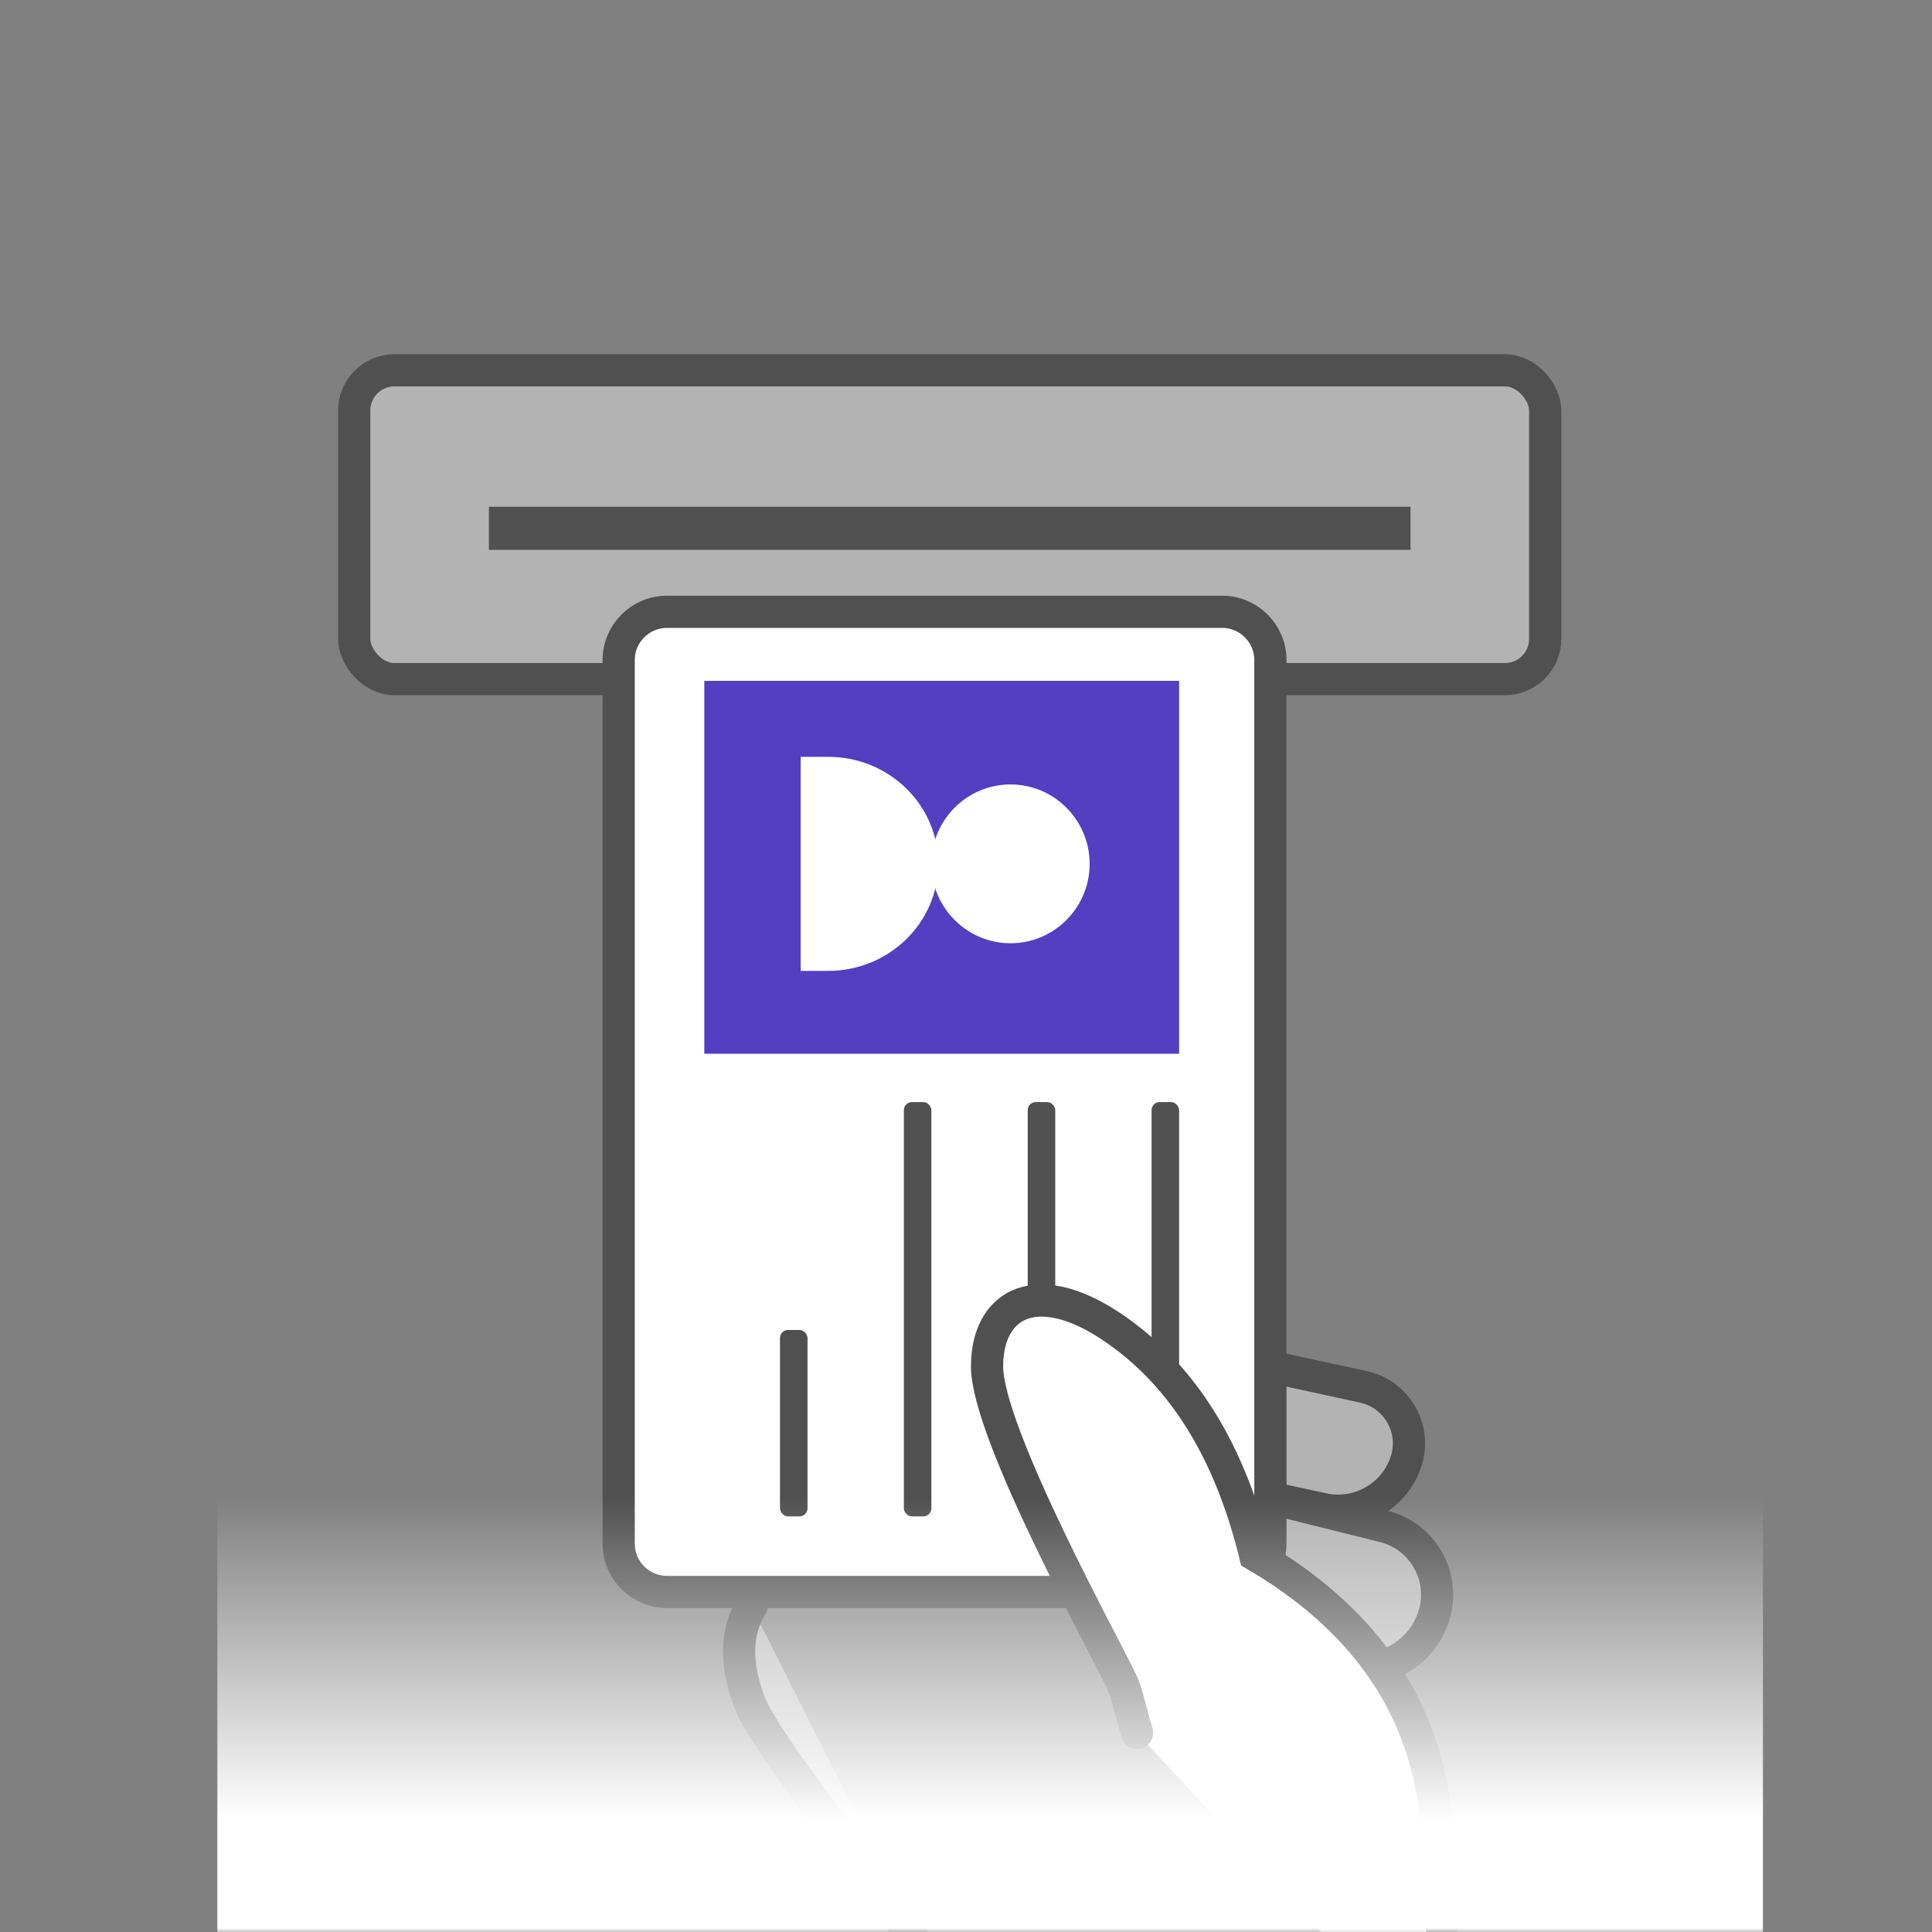 <svg xmlns="http://www.w3.org/2000/svg" xmlns:xlink="http://www.w3.org/1999/xlink" width="240" height="240" viewBox="0 0 240 240">
    <rect x="0" y="0" width="240" height="240" fill="#808080" stroke="none"/>
    <defs>
        <linearGradient id="2pp5ml39lc" x1="50%" x2="50%" y1="0%" y2="100%">
            <stop offset="0%" stop-color="#FFF" stop-opacity="0"/>
            <stop offset="72.957%" stop-color="#FFF"/>
            <stop offset="100%" stop-color="#FFF"/>
        </linearGradient>
        <path id="mm8a1nogua" d="M0 0H240V240H0z"/>
    </defs>
    <g fill="none" fill-rule="evenodd">
        <mask id="n725mmn9sb" fill="#fff">
            <use xlink:href="#mm8a1nogua"/>
        </mask>
        <g mask="url(#n725mmn9sb)">
            <g transform="translate(44 46)">
                <rect width="147.95" height="38.363" fill="#FFF" fill-opacity=".4" stroke="#505050" stroke-width="4" rx="5"/>
                <path fill="#505050" d="M16.732 16.951H131.217V22.304H16.732z"/>
            </g>
        </g>
        <g mask="url(#n725mmn9sb)">
            <g>
                <path fill="#FFF" fill-opacity=".4" stroke="#505050" stroke-width="4" d="M76.173 92.549l17.185 3.728c3.881.843 6.345 4.672 5.503 8.553-.054.249-.12.494-.2.735-1.429 4.316-5.884 6.86-10.328 5.896l-17.185-3.729c-3.881-.842-6.345-4.671-5.503-8.553.054-.248.12-.493.2-.734 1.43-4.317 5.884-6.86 10.328-5.896z" transform="translate(76 76)"/>
                <path fill="#FFF" fill-opacity=".4" stroke="#505050" stroke-width="4" d="M80.68 109.824l15.21 3.79c4.688 1.167 7.54 5.913 6.373 10.6-.026.104-.053.207-.083.309-1.402 4.865-6.402 7.748-11.314 6.524l-15.21-3.79c-4.688-1.167-7.54-5.914-6.373-10.601.026-.103.053-.206.083-.308 1.402-4.865 6.402-7.748 11.314-6.524z" transform="translate(76 76)"/>
                <g transform="translate(76 76) translate(.377)">
                    <path fill="#FFF" stroke="#505050" stroke-width="4" d="M6.478 0h68.958c3.314 0 6 2.686 6 6v109.76c0 3.314-2.686 6-6 6H6.478c-3.314 0-6-2.686-6-6V6c0-3.314 2.686-6 6-6z"/>
                    <rect width="3.419" height="51.469" x="66.677" y="60.905" fill="#505050" rx="1"/>
                    <rect width="3.419" height="51.469" x="51.29" y="60.905" fill="#505050" rx="1"/>
                    <rect width="3.419" height="51.469" x="35.903" y="60.905" fill="#505050" rx="1"/>
                    <rect width="3.419" height="23.161" x="20.516" y="89.213" fill="#505050" rx="1"/>
                    <path fill="#4229BC" d="M11.113 8.578H70.097V54.9H11.113z" opacity=".9"/>
                    <path fill="#FFF" d="M49.153 21.445c5.422 0 9.83 4.425 9.83 9.865s-4.408 9.865-9.83 9.865c-5.421 0-9.83-4.424-9.83-9.865 0-5.44 4.409-9.865 9.83-9.865z"/>
                    <path fill="#FFF" d="M23.08 44.607V18.014h3.42c7.541 0 13.677 5.965 13.677 13.296 0 7.332-6.136 13.297-13.677 13.297h-3.42z"/>
                </g>
                <path fill="#FFF" stroke="#505050" stroke-linecap="round" stroke-width="4" d="M65.25 139.274c-1.273-4.402-1.205-4.81-1.905-6.344-1.755-3.845-16.731-30.833-16.731-39.196 0-8.364 7.133-11.843 18.068-3.017 7.29 5.884 12.369 14.704 15.239 26.46 13.08 7.66 20.508 18.02 22.282 31.08.72 5.296 1.256 26.066 1.61 32.667" transform="translate(76 76)"/>
                <path fill="#FFF" fill-opacity=".4" stroke="#505050" stroke-linecap="round" stroke-width="4" d="M17.35 123.526c-1.945 3.141-2.042 7.083-.29 11.825 2.022 5.475 14.85 20.579 23.394 34.094" transform="translate(76 76)"/>
            </g>
        </g>
        <path fill="url(#2pp5ml39lc)" d="M27 186H219V241H27z" mask="url(#n725mmn9sb)"/>
    </g>
</svg>
